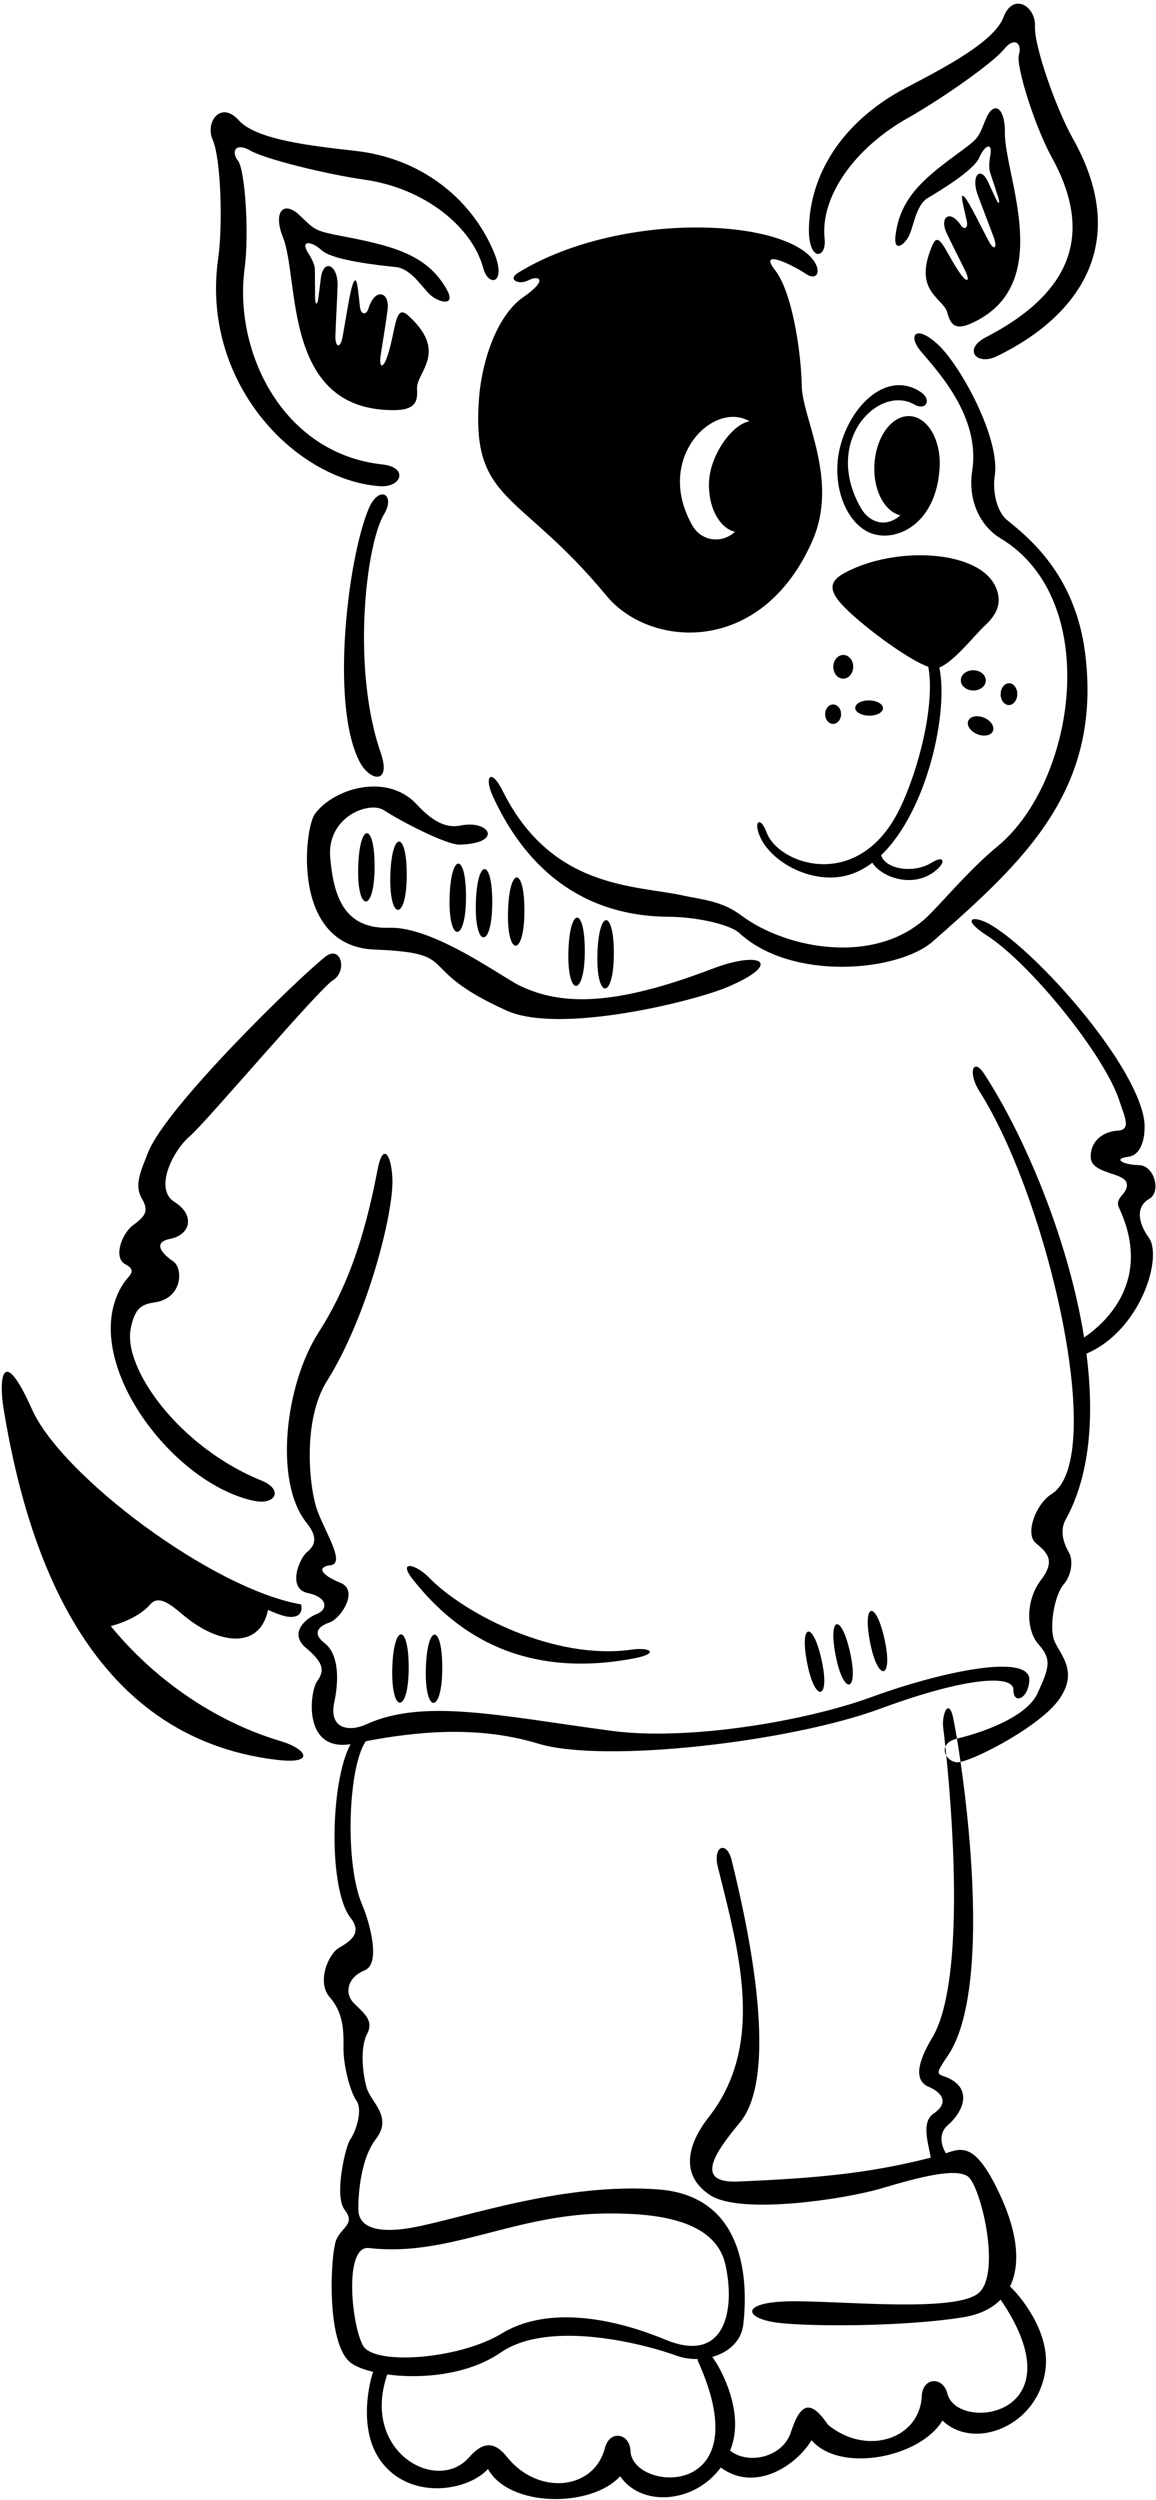 <?xml version="1.0" encoding="UTF-8"?>
<svg xmlns="http://www.w3.org/2000/svg" xmlns:xlink="http://www.w3.org/1999/xlink" width="314pt" height="679pt" viewBox="0 0 314 679" version="1.1">
<g id="surface1">
<path style=" stroke:none;fill-rule:nonzero;fill:rgb(0%,0%,0%);fill-opacity:1;" d="M 59.262 70.188 C 54.5 103.676 79.84 130.199 103.039 132.047 C 109.109 132.527 111.039 126.922 103.895 126.148 C 76.742 123.223 63.445 95.523 66.438 72.973 C 67.746 63.109 66.516 45.988 64.656 43.676 C 62.793 41.363 63.793 38.52 67.934 40.871 C 72.074 43.223 88.215 47.246 99.152 48.824 C 115.457 51.176 128.285 61.691 131.258 72.812 C 132.688 78.16 137.855 77.145 134.047 68.23 C 127.625 53.195 113.676 42.934 96.738 41.004 C 84.977 39.66 69.691 38.062 64.84 32.656 C 59.992 27.254 55.605 33.094 57.801 38.07 C 59.996 43.051 60.559 61.09 59.262 70.188 "/>
<path style=" stroke:none;fill-rule:nonzero;fill:rgb(0%,0%,0%);fill-opacity:1;" d="M 87.426 68.008 C 90.418 70.719 102.938 72.07 107.488 72.527 C 112.043 72.984 115.051 78.918 117.586 80.66 C 120.117 82.402 123.758 82.867 121.309 78.555 C 116.309 69.738 107.965 67.043 94.605 64.461 C 85.199 62.641 85.914 62.762 81.426 58.504 C 76.938 54.246 74.133 57.617 76.844 64.406 C 81.457 75.949 76.574 111.715 107.219 111.391 C 113.047 111.328 113.477 108.762 113.27 105.668 C 112.969 101.102 122.039 95.711 110.809 85.637 C 107.23 82.43 107.625 89.348 105.266 96.621 C 104.062 100.328 102.867 100.016 103.43 96.328 C 104.062 92.18 104.918 87.129 105.285 84.078 C 105.883 79.121 101.797 78.137 100.094 83.754 C 99.488 85.742 98.012 85.461 97.777 83.406 C 97.422 80.289 97.113 76.449 96.625 76.188 C 95.438 75.555 94.219 85.426 93 91.742 C 92.398 94.855 90.984 94.305 91.102 91.109 C 91.258 86.914 91.578 81.312 91.691 77.578 C 91.863 71.977 87.863 70.051 87.156 75.527 C 86.934 77.223 86.699 79.211 86.484 80.902 C 86.211 83.078 85.609 82.926 85.582 80.754 C 85.555 78.371 85.566 75.375 85.535 73.191 C 85.516 71.516 84.039 69.227 83.715 68.723 C 81.492 65.266 84.43 65.297 87.426 68.008 "/>
<path style=" stroke:none;fill-rule:nonzero;fill:rgb(0%,0%,0%);fill-opacity:1;" d="M 223.992 64.867 C 222.738 53.422 232.133 40.219 246.477 32.117 C 256.098 26.684 269.684 17.09 272.691 13.398 C 275.699 9.707 277.664 11.996 276.766 14.824 C 275.867 17.652 280.926 34.059 285.715 42.777 C 296.672 62.715 292.059 79.02 267.812 91.586 C 261.434 94.891 265.262 99.422 270.746 96.77 C 291.699 86.645 307.965 67.07 291.395 37.586 C 286.891 29.57 280.879 12.555 281.121 7.121 C 281.367 1.684 275.164 -2.172 272.602 4.621 C 270.039 11.414 256.367 18.445 245.895 23.953 C 230.805 31.887 220.273 45.266 219.734 61.605 C 219.41 71.293 224.598 70.367 223.992 64.867 "/>
<path style=" stroke:none;fill-rule:nonzero;fill:rgb(0%,0%,0%);fill-opacity:1;" d="M 260.773 74.223 C 256.844 68.629 255.113 62.398 253.332 66.457 C 247.738 79.203 256.227 80.828 257.336 84.957 C 258.086 87.754 259.168 89.867 263.621 87.914 C 287.047 77.633 272.836 47.805 272.957 36.043 C 273.031 29.129 269.906 27.125 267.738 32.422 C 265.57 37.723 266.078 37.367 259.449 42.215 C 250.039 49.098 244.48 54.348 243.258 63.84 C 242.66 68.484 245.297 66.82 246.715 64.41 C 248.129 62 248.68 55.738 252.012 53.766 C 255.344 51.793 264.477 46.285 265.961 42.863 C 267.445 39.441 269.672 38.402 268.992 42.215 C 268.895 42.77 268.441 45.297 268.918 46.781 C 269.535 48.715 270.426 51.352 271.102 53.461 C 271.719 55.383 271.309 55.723 270.457 53.902 C 269.801 52.484 269.035 50.816 268.371 49.398 C 266.223 44.816 263.746 47.891 265.52 52.766 C 266.699 56.02 268.59 60.844 269.938 64.488 C 270.969 67.262 270.051 68.234 268.684 65.699 C 265.898 60.555 262.074 52.277 261.355 53.246 C 261.062 53.641 261.953 57.133 262.598 60.004 C 263.023 61.891 261.98 62.648 260.938 61.105 C 257.992 56.746 255.172 59.02 257.078 63.18 C 258.254 65.742 260.387 69.898 262.086 73.336 C 263.598 76.391 262.777 77.078 260.773 74.223 "/>
<path style=" stroke:none;fill-rule:nonzero;fill:rgb(0%,0%,0%);fill-opacity:1;" d="M 143.555 76.121 C 146.145 74.742 149.281 75.746 142.07 80.754 C 135.227 85.508 130.938 97.488 130.117 108.176 C 127.941 136.648 141.055 133.109 164.75 161.824 C 176.395 175.934 206.684 178.387 220.598 147.047 C 228.008 130.355 217.91 113.633 217.773 104.793 C 217.641 95.957 215.27 79.445 210.527 73.379 C 205.785 67.312 215.301 71.965 218.816 74.324 C 222.328 76.688 223.457 73.047 219.973 69.559 C 209.43 59.008 167.035 57.992 140.812 74.031 C 137.648 75.965 140.969 77.504 143.555 76.121 Z M 203.52 114.375 C 203.551 114.391 203.578 114.402 203.609 114.418 C 198.855 115.191 193.035 123.504 192.613 130.516 C 192.195 137.477 195.281 143.414 199.652 144.441 C 195.863 147.859 190.457 146.875 188.102 142.781 C 177.633 124.578 193.707 108.75 203.52 114.375 "/>
<path style=" stroke:none;fill-rule:nonzero;fill:rgb(0%,0%,0%);fill-opacity:1;" d="M 228.457 120.402 C 225.527 130.383 229.141 140.996 235.57 144.367 C 242.262 147.875 254.25 143.23 255.223 127.098 C 255.672 119.617 252.074 113.312 247.188 113.02 C 242.301 112.723 237.973 118.547 237.52 126.027 C 237.102 132.992 240.188 138.926 244.559 139.953 C 240.77 143.371 236.203 142.07 233.848 137.98 C 223.379 119.777 238.613 104.266 248.426 109.887 C 251.496 111.648 253.281 108.543 249.973 106.395 C 241.285 100.746 231.723 109.289 228.457 120.402 "/>
<path style=" stroke:none;fill-rule:nonzero;fill:rgb(0%,0%,0%);fill-opacity:1;" d="M 208.227 226.082 C 206.684 221.871 204.789 222.797 206.148 226.527 C 208.777 233.727 219.746 239.992 229.32 237.941 C 232.07 237.355 234.613 236.078 236.957 234.305 C 239.297 238.121 247.586 241.348 253.742 236.781 C 257.148 234.258 256.52 232.141 253.152 234.246 C 248.008 237.469 240.383 235.953 239.34 232.277 C 251.984 220.152 257.727 193 255.133 181.285 C 259.012 179.867 264.895 172.34 267.355 170.066 C 270.129 167.512 272.664 164.195 270.391 159.289 C 265.75 149.289 243.074 148.234 229.465 155.578 C 224.465 158.277 224.879 161.172 232.18 167.566 C 238.605 173.195 247.57 179.453 252.152 181.109 C 254.047 191.32 249.531 209.137 244.355 219.727 C 233.281 242.391 211.453 234.891 208.227 226.082 "/>
<path style=" stroke:none;fill-rule:nonzero;fill:rgb(0%,0%,0%);fill-opacity:1;" d="M 231.762 181.152 C 231.789 179.371 230.602 177.91 229.105 177.883 C 227.609 177.859 226.371 179.277 226.344 181.059 C 226.312 182.84 227.5 184.301 228.996 184.328 C 230.492 184.352 231.73 182.93 231.762 181.152 "/>
<path style=" stroke:none;fill-rule:nonzero;fill:rgb(0%,0%,0%);fill-opacity:1;" d="M 239.844 192.367 C 239.859 191.223 238.188 190.266 236.105 190.23 C 234.023 190.195 232.32 191.094 232.301 192.238 C 232.281 193.387 233.953 194.344 236.035 194.379 C 238.117 194.414 239.82 193.512 239.844 192.367 "/>
<path style=" stroke:none;fill-rule:nonzero;fill:rgb(0%,0%,0%);fill-opacity:1;" d="M 224.133 193.934 C 224.105 195.391 225.055 196.59 226.25 196.609 C 227.445 196.629 228.434 195.465 228.457 194.008 C 228.48 192.551 227.535 191.352 226.34 191.328 C 225.145 191.309 224.156 192.477 224.133 193.934 "/>
<path style=" stroke:none;fill-rule:nonzero;fill:rgb(0%,0%,0%);fill-opacity:1;" d="M 267.773 184.848 C 267.801 183.328 266.301 182.07 264.426 182.039 C 262.547 182.008 261.008 183.211 260.98 184.73 C 260.953 186.25 262.453 187.508 264.328 187.539 C 266.207 187.57 267.746 186.367 267.773 184.848 "/>
<path style=" stroke:none;fill-rule:nonzero;fill:rgb(0%,0%,0%);fill-opacity:1;" d="M 276.32 188.566 C 276.348 186.926 275.355 185.582 274.109 185.562 C 272.859 185.539 271.824 186.852 271.797 188.488 C 271.77 190.129 272.758 191.473 274.008 191.496 C 275.258 191.516 276.289 190.203 276.32 188.566 "/>
<path style=" stroke:none;fill-rule:nonzero;fill:rgb(0%,0%,0%);fill-opacity:1;" d="M 265.434 199.395 C 267.281 200.16 269.199 199.777 269.707 198.547 C 270.219 197.312 269.133 195.691 267.281 194.926 C 265.43 194.16 263.516 194.539 263.004 195.773 C 262.492 197.008 263.582 198.629 265.434 199.395 "/>
<path style=" stroke:none;fill-rule:nonzero;fill:rgb(0%,0%,0%);fill-opacity:1;" d="M 294.746 177.371 C 291.988 155.434 278.586 145.43 273.473 141.176 C 270.723 138.887 269.555 133.336 270.191 129.355 C 271.82 119.195 260.93 99.367 254.93 93.723 C 248.758 87.914 246.465 91.043 250.098 95.379 C 254.656 100.82 266.359 113.152 264.082 127.824 C 262.801 136.07 266.391 142.973 271.754 146.199 C 299.605 162.961 292.203 212.266 271.016 229.809 C 263.602 235.949 257.223 243.594 252.508 248.355 C 238.523 262.484 213.688 257.926 201.238 248.555 C 196.023 244.625 190.484 244.316 185.586 243.234 C 172.562 240.363 149.93 241.578 136.582 214.898 C 133.273 208.289 131.551 211.086 133.746 215.969 C 140.672 231.359 154.41 248.828 181.645 248.992 C 189.34 249.039 198.301 251.094 200.828 253.418 C 215.176 266.613 244.062 263.898 253.422 255.656 C 277.996 234.012 299.426 214.641 294.746 177.371 "/>
<path style=" stroke:none;fill-rule:nonzero;fill:rgb(0%,0%,0%);fill-opacity:1;" d="M 100.109 138.238 C 94.559 151.492 89.711 190.707 97.488 206.516 C 100.426 212.484 106.41 213.055 103.418 204.453 C 95.445 181.508 99.395 147.844 104.328 139.648 C 107.555 134.285 102.926 131.52 100.109 138.238 "/>
<path style=" stroke:none;fill-rule:nonzero;fill:rgb(0%,0%,0%);fill-opacity:1;" d="M 193.371 263.16 C 166.867 273.281 152.449 273.156 141.133 267.688 C 136.402 265.398 117.75 251.613 105.77 251.98 C 93.793 252.348 90.645 244.027 89.695 232.895 C 88.742 221.762 100.379 217.445 104.324 220.078 C 108.27 222.711 121.23 229.555 124.977 229.41 C 136.879 228.961 132.848 222.707 125.34 224.168 C 122.766 224.668 119.059 224.84 113.184 218.469 C 105.094 209.703 90.465 214.172 85.488 221.137 C 82.68 225.062 78.934 256.953 101.68 257.895 C 126.23 258.91 111.52 262.688 137.598 274.469 C 152.023 280.984 188.203 272 197.391 268.164 C 212.777 261.742 207.121 257.906 193.371 263.16 "/>
<path style=" stroke:none;fill-rule:nonzero;fill:rgb(0%,0%,0%);fill-opacity:1;" d="M 97.281 236.094 C 97.086 247.715 101.547 247.789 101.742 236.172 C 101.969 223.055 97.504 222.98 97.281 236.094 "/>
<path style=" stroke:none;fill-rule:nonzero;fill:rgb(0%,0%,0%);fill-opacity:1;" d="M 106.016 238.363 C 105.816 249.984 110.281 250.059 110.477 238.438 C 110.699 225.324 106.238 225.246 106.016 238.363 "/>
<path style=" stroke:none;fill-rule:nonzero;fill:rgb(0%,0%,0%);fill-opacity:1;" d="M 129.242 245.836 C 129.043 257.453 133.508 257.531 133.703 245.91 C 133.926 232.797 129.465 232.719 129.242 245.836 "/>
<path style=" stroke:none;fill-rule:nonzero;fill:rgb(0%,0%,0%);fill-opacity:1;" d="M 142.438 248.18 C 142.66 235.062 138.199 234.988 137.977 248.105 C 137.777 259.723 142.238 259.801 142.438 248.18 "/>
<path style=" stroke:none;fill-rule:nonzero;fill:rgb(0%,0%,0%);fill-opacity:1;" d="M 122.109 244.352 C 121.91 255.973 126.371 256.047 126.57 244.43 C 126.793 231.312 122.332 231.234 122.109 244.352 "/>
<path style=" stroke:none;fill-rule:nonzero;fill:rgb(0%,0%,0%);fill-opacity:1;" d="M 158.84 259.102 C 159.062 245.984 154.602 245.91 154.379 259.027 C 154.184 270.645 158.645 270.723 158.84 259.102 "/>
<path style=" stroke:none;fill-rule:nonzero;fill:rgb(0%,0%,0%);fill-opacity:1;" d="M 166.727 259.789 C 166.949 246.672 162.484 246.598 162.262 259.711 C 162.066 271.332 166.527 271.406 166.727 259.789 "/>
<path style=" stroke:none;fill-rule:nonzero;fill:rgb(0%,0%,0%);fill-opacity:1;" d="M 68.996 407.621 C 74.961 408.863 76.996 404.547 71.062 402.137 C 48.383 392.926 33.359 371.406 35.512 360.812 C 36.578 355.57 38.199 354.254 41.91 353.746 C 49.668 352.688 49.762 344.465 47.09 342.613 C 42.977 339.766 42.086 337.293 46.188 336.48 C 51.879 335.348 52.992 329.949 47.414 326.469 C 41.773 322.953 46.902 312.578 51.508 308.637 C 56.109 304.691 86.32 268.883 90.422 266.254 C 94.523 263.629 92.543 256.539 88.359 259.848 C 80.758 265.859 45.086 300.621 40.234 313 C 38.234 318.098 36.359 321.855 38.574 325.598 C 40.793 329.344 38.875 330.652 35.988 332.887 C 33.098 335.117 30.672 341.609 34.062 343.379 C 37.453 345.145 34.914 346.5 33.605 348.473 C 20.594 368.102 46.18 402.871 68.996 407.621 "/>
<path style=" stroke:none;fill-rule:nonzero;fill:rgb(0%,0%,0%);fill-opacity:1;" d="M 172.246 450.406 C 179.105 449.098 176.844 447.285 171.414 448.047 C 150.703 450.957 126.262 438.457 116.555 428.48 C 112.93 424.746 107.832 423.605 112.234 429.098 C 120.633 439.578 138.008 456.934 172.246 450.406 "/>
<path style=" stroke:none;fill-rule:nonzero;fill:rgb(0%,0%,0%);fill-opacity:1;" d="M 257.035 476.801 C 256.949 475.961 256.867 475.148 256.785 474.391 C 256.465 475.191 256.594 476.055 257.035 476.801 "/>
<path style=" stroke:none;fill-rule:nonzero;fill:rgb(0%,0%,0%);fill-opacity:1;" d="M 312.16 325.609 C 315.465 323.77 313.609 316.508 309.336 316.438 C 305.059 316.363 302.16 314.684 306.445 314.184 C 310.73 313.688 311.328 307.043 310.691 303.633 C 307.805 288.141 282.266 259.207 269.395 251.34 C 264.598 248.406 260.508 249.207 268.156 254.148 C 279.898 261.73 300.09 286.637 304.098 299.09 C 305.465 303.336 307.359 306.855 303.648 307.074 C 299.941 307.297 296.234 309.574 296.262 314.219 C 296.285 318.863 305.191 318.371 305.996 321.238 C 306.805 324.102 302.609 325.152 303.914 327.934 C 313.305 347.938 299.984 359.52 294.473 363.258 C 290.172 336.367 278.137 308.227 267.336 291.672 C 264.277 286.984 262.863 291.387 266.008 296.344 C 284.762 325.887 300.871 396.355 285.582 405.82 C 281.551 408.316 278.258 416.473 281.348 419.09 C 284.441 421.707 286.82 423.805 282.738 429.152 C 278.656 434.496 278.551 442.676 282.188 446.727 C 285.824 450.781 284.871 453.211 281.812 459.914 C 278.754 466.617 265.812 470.836 260.09 472.16 C 260.031 472.176 259.988 472.195 259.934 472.207 C 260.234 474.027 260.566 476.152 260.91 478.523 C 265.984 477.414 282.438 468.73 287.531 461.75 C 293.074 454.148 288.121 449.582 286.477 445.848 C 284.828 442.113 286.445 433.199 288.871 430.391 C 291.297 427.582 291.395 423.594 290.441 421.863 C 289.488 420.137 287.473 416.312 289.457 412.727 C 296.145 400.645 297.27 384.535 295.105 367.645 C 309.84 361.359 315.895 341.457 312.047 336.141 C 308.703 331.523 308.859 327.449 312.16 325.609 "/>
<path style=" stroke:none;fill-rule:nonzero;fill:rgb(0%,0%,0%);fill-opacity:1;" d="M 115.66 453.754 C 115.461 465.371 119.926 465.449 120.121 453.828 C 120.344 440.711 115.883 440.637 115.66 453.754 "/>
<path style=" stroke:none;fill-rule:nonzero;fill:rgb(0%,0%,0%);fill-opacity:1;" d="M 219.352 452.215 C 221.48 462.457 225.414 461.637 223.285 451.398 C 220.879 439.84 216.949 440.656 219.352 452.215 "/>
<path style=" stroke:none;fill-rule:nonzero;fill:rgb(0%,0%,0%);fill-opacity:1;" d="M 106.539 453.688 C 106.344 465.305 110.805 465.383 111.004 453.762 C 111.227 440.645 106.766 440.57 106.539 453.688 "/>
<path style=" stroke:none;fill-rule:nonzero;fill:rgb(0%,0%,0%);fill-opacity:1;" d="M 227.102 450.223 C 229.23 460.461 233.164 459.645 231.035 449.406 C 228.633 437.844 224.699 438.664 227.102 450.223 "/>
<path style=" stroke:none;fill-rule:nonzero;fill:rgb(0%,0%,0%);fill-opacity:1;" d="M 236.449 446.609 C 238.578 456.848 242.512 456.031 240.383 445.789 C 237.98 434.23 234.047 435.051 236.449 446.609 "/>
<path style=" stroke:none;fill-rule:nonzero;fill:rgb(0%,0%,0%);fill-opacity:1;" d="M 76.336 472.922 C 57.535 467.324 41.32 455.414 30.078 441.629 C 33.449 440.789 38.191 438.793 40.82 435.742 C 43.172 433.016 46.523 435.93 49.895 438.746 C 59.496 446.77 70.613 447.98 72.793 437.246 C 75.25 438.328 77.172 439 78.316 439.117 C 82.867 439.574 81.793 435.754 81.793 435.754 C 57.684 431.594 16.773 400.824 8.719 382.824 C 0.664 364.824 -0.395 374.309 0.984 382.695 C 7.086 419.84 23.145 471.918 75.348 477.984 C 85.832 479.203 83.266 474.984 76.336 472.922 "/>
<path style=" stroke:none;fill-rule:nonzero;fill:rgb(0%,0%,0%);fill-opacity:1;" d="M 257.035 476.801 C 259.066 497.004 261.863 539.07 253.199 553.473 C 248.895 560.617 248.48 565.191 252.254 566.777 C 256.027 568.359 257.785 571.195 253.633 574.004 C 250.141 576.359 252.137 582.008 252.824 586.008 C 234.801 590.652 219.203 591.688 200.508 592.5 C 187.957 593.047 194.789 583.938 200.996 576.441 C 212.449 562.617 202.109 518.945 198.742 505.246 C 197.41 499.82 193.559 501.328 194.98 507.055 C 200.637 529.809 208.039 555.199 192.504 575.012 C 186.789 582.297 184.578 590.711 192.848 596.172 C 201.113 601.633 229.684 597.281 239.625 594.305 C 249.566 591.332 259.488 588.75 262.867 591.09 C 266.246 593.426 271.93 616.52 266.129 622.5 C 260.328 628.48 226.633 624.633 213.652 625.047 C 200.676 625.465 202.277 629.91 211.992 630.938 C 221.711 631.965 246.27 631.832 261.531 629.383 C 266.016 628.664 269.418 626.996 271.801 624.578 C 293.445 656.41 259.988 660.68 257.355 650.141 C 256.156 645.348 250.621 645.613 250.383 650.719 C 249.828 662.531 235.324 667.148 224.891 658.555 C 220.031 651.359 217.348 652.836 214.801 660.645 C 212.613 667.359 203.332 669.531 198.316 665.59 C 198.496 665.145 198.66 664.684 198.812 664.215 C 201.746 655.074 196.453 644.172 193.469 640.129 C 197.832 638.934 201.387 635.898 201.906 631.277 C 202.801 623.309 204.359 596.605 178.93 594.656 C 153.496 592.703 127.082 602.023 113.031 604.812 C 98.98 607.602 97.551 602.652 97.375 600.629 C 97.203 598.605 97.438 586.961 102.102 580.957 C 106.766 574.957 100.75 570.949 99.621 567.113 C 98.492 563.277 97.754 556.172 99.715 552.402 C 101.68 548.637 98.672 546.684 96.059 543.98 C 93.445 541.273 94.453 536.969 99.043 535.148 C 103.637 533.324 100.242 521.656 98.41 517.414 C 93.539 506.141 94.582 479.77 99.367 472.91 C 112.879 470.332 129.695 468.547 146.176 473.562 C 164.039 478.996 214.609 473.109 238.988 464.117 C 263.371 455.125 275.344 454.957 275.273 458.949 C 275.207 462.938 279.219 461.578 279.594 456.457 C 280.145 448.84 255.848 453.93 236.77 460.898 C 218.129 467.707 186.387 472.805 166.195 470.105 C 135.465 465.992 115.035 461.199 99.332 468.383 C 95.035 470.348 89.242 469.742 90.793 462.367 C 92.348 454.996 91.578 448.93 88.203 446.309 C 84.828 443.684 86.301 441.77 89.453 440.684 C 92.605 439.598 97.582 431.984 92.488 429.902 C 87.391 427.82 85.809 425.605 89.809 425.105 C 93.809 424.602 88.59 416.586 86.273 410.48 C 83.957 404.371 82.055 385.832 88.793 375.113 C 99.695 357.77 106.84 329.863 106.59 320.398 C 106.414 313.84 104.047 309.82 102.535 317.773 C 98.816 337.355 93.824 350.484 86.48 361.977 C 77.477 376.066 74.324 402.387 83.246 413.551 C 86.633 417.785 85.395 419.883 83.371 421.562 C 81.348 423.238 77.875 431.43 83.605 432.664 C 89.332 433.902 88.941 437.254 86.074 438.344 C 83.203 439.438 78.266 443.484 83.121 447.574 C 87.98 451.664 88.203 453.766 86.156 456.582 C 84.156 459.34 82.098 475.789 95.219 473.711 C 89.621 484.113 89.199 513.266 95.242 520.914 C 98.59 525.152 94.891 527.371 92.031 529.059 C 89.176 530.742 85.941 538.34 89.594 542.48 C 93.242 546.625 93.375 551.504 93.297 556.066 C 93.219 560.625 94.977 567.871 96.832 570.562 C 98.688 573.254 96.41 579.418 95.176 580.996 C 93.938 582.578 90.633 596.305 93.605 600.156 C 96.582 604.008 92.969 604.793 91.391 608.188 C 89.812 611.582 88.41 636.203 95.16 641.637 C 96.398 642.637 98.574 643.523 101.336 644.184 C 99.621 649.508 98.078 660.121 102.836 667.523 C 110.344 679.203 126.719 676.902 132.547 670.574 C 138.371 681.047 160.574 681.168 168.457 672.535 C 174.223 681.008 188.625 679.941 195.785 670.172 C 205.145 677.078 216.32 669.605 220.434 662.758 C 228.258 671.828 250.023 667.453 255.992 657.402 C 264.652 665.781 282.34 658.836 284.031 643.098 C 285.016 633.914 278.191 624.656 274.344 620.984 C 277.281 615.004 276.344 606.434 271.902 596.699 C 265.141 581.898 261.445 583.266 256.914 584.828 C 255.715 582.781 254.781 579.516 257.457 577.191 C 261.312 573.836 263.449 568.789 259.586 565.621 C 255.723 562.457 252.66 565.262 257.336 558.504 C 268.066 542.984 264.062 500.367 260.91 478.523 C 260.457 478.621 260.09 478.664 259.832 478.637 C 258.66 478.512 257.602 477.762 257.035 476.801 Z M 98.656 637.137 C 95.5 631.773 93.289 609.746 100.246 610.559 C 121.941 613.102 139.719 601.211 165.301 601.168 C 177.676 601.148 194.352 602.559 197.082 615.246 C 199.812 627.934 196.676 642.074 180.727 635.449 C 164.773 628.824 147.848 626.723 136.324 633.746 C 124.805 640.773 101.812 642.5 98.656 637.137 Z M 171.262 665.703 C 171.059 660.766 165.586 659.902 164.316 664.855 C 161.383 676.309 146.242 677.895 137.766 667.363 C 135.344 664.355 132.176 661.93 127.465 667.363 C 118.711 677.453 97.953 665.883 105.195 644.898 C 114.301 646.141 127.055 645.102 135.996 638.949 C 149.449 629.691 176.02 636.945 183.57 639.734 C 185.461 640.434 187.496 640.75 189.5 640.711 C 189.492 640.934 189.551 641.199 189.691 641.52 C 206.637 679.258 171.715 676.762 171.262 665.703 "/>
<path style=" stroke:none;fill-rule:nonzero;fill:rgb(0%,0%,0%);fill-opacity:1;" d="M 259.934 472.207 C 259.512 469.684 259.148 467.738 258.898 466.555 C 257.707 460.949 255.766 465.688 256.191 469.172 C 256.363 470.555 256.566 472.324 256.785 474.391 C 257.152 473.48 258.113 472.664 259.934 472.207 "/>
</g>
</svg>
